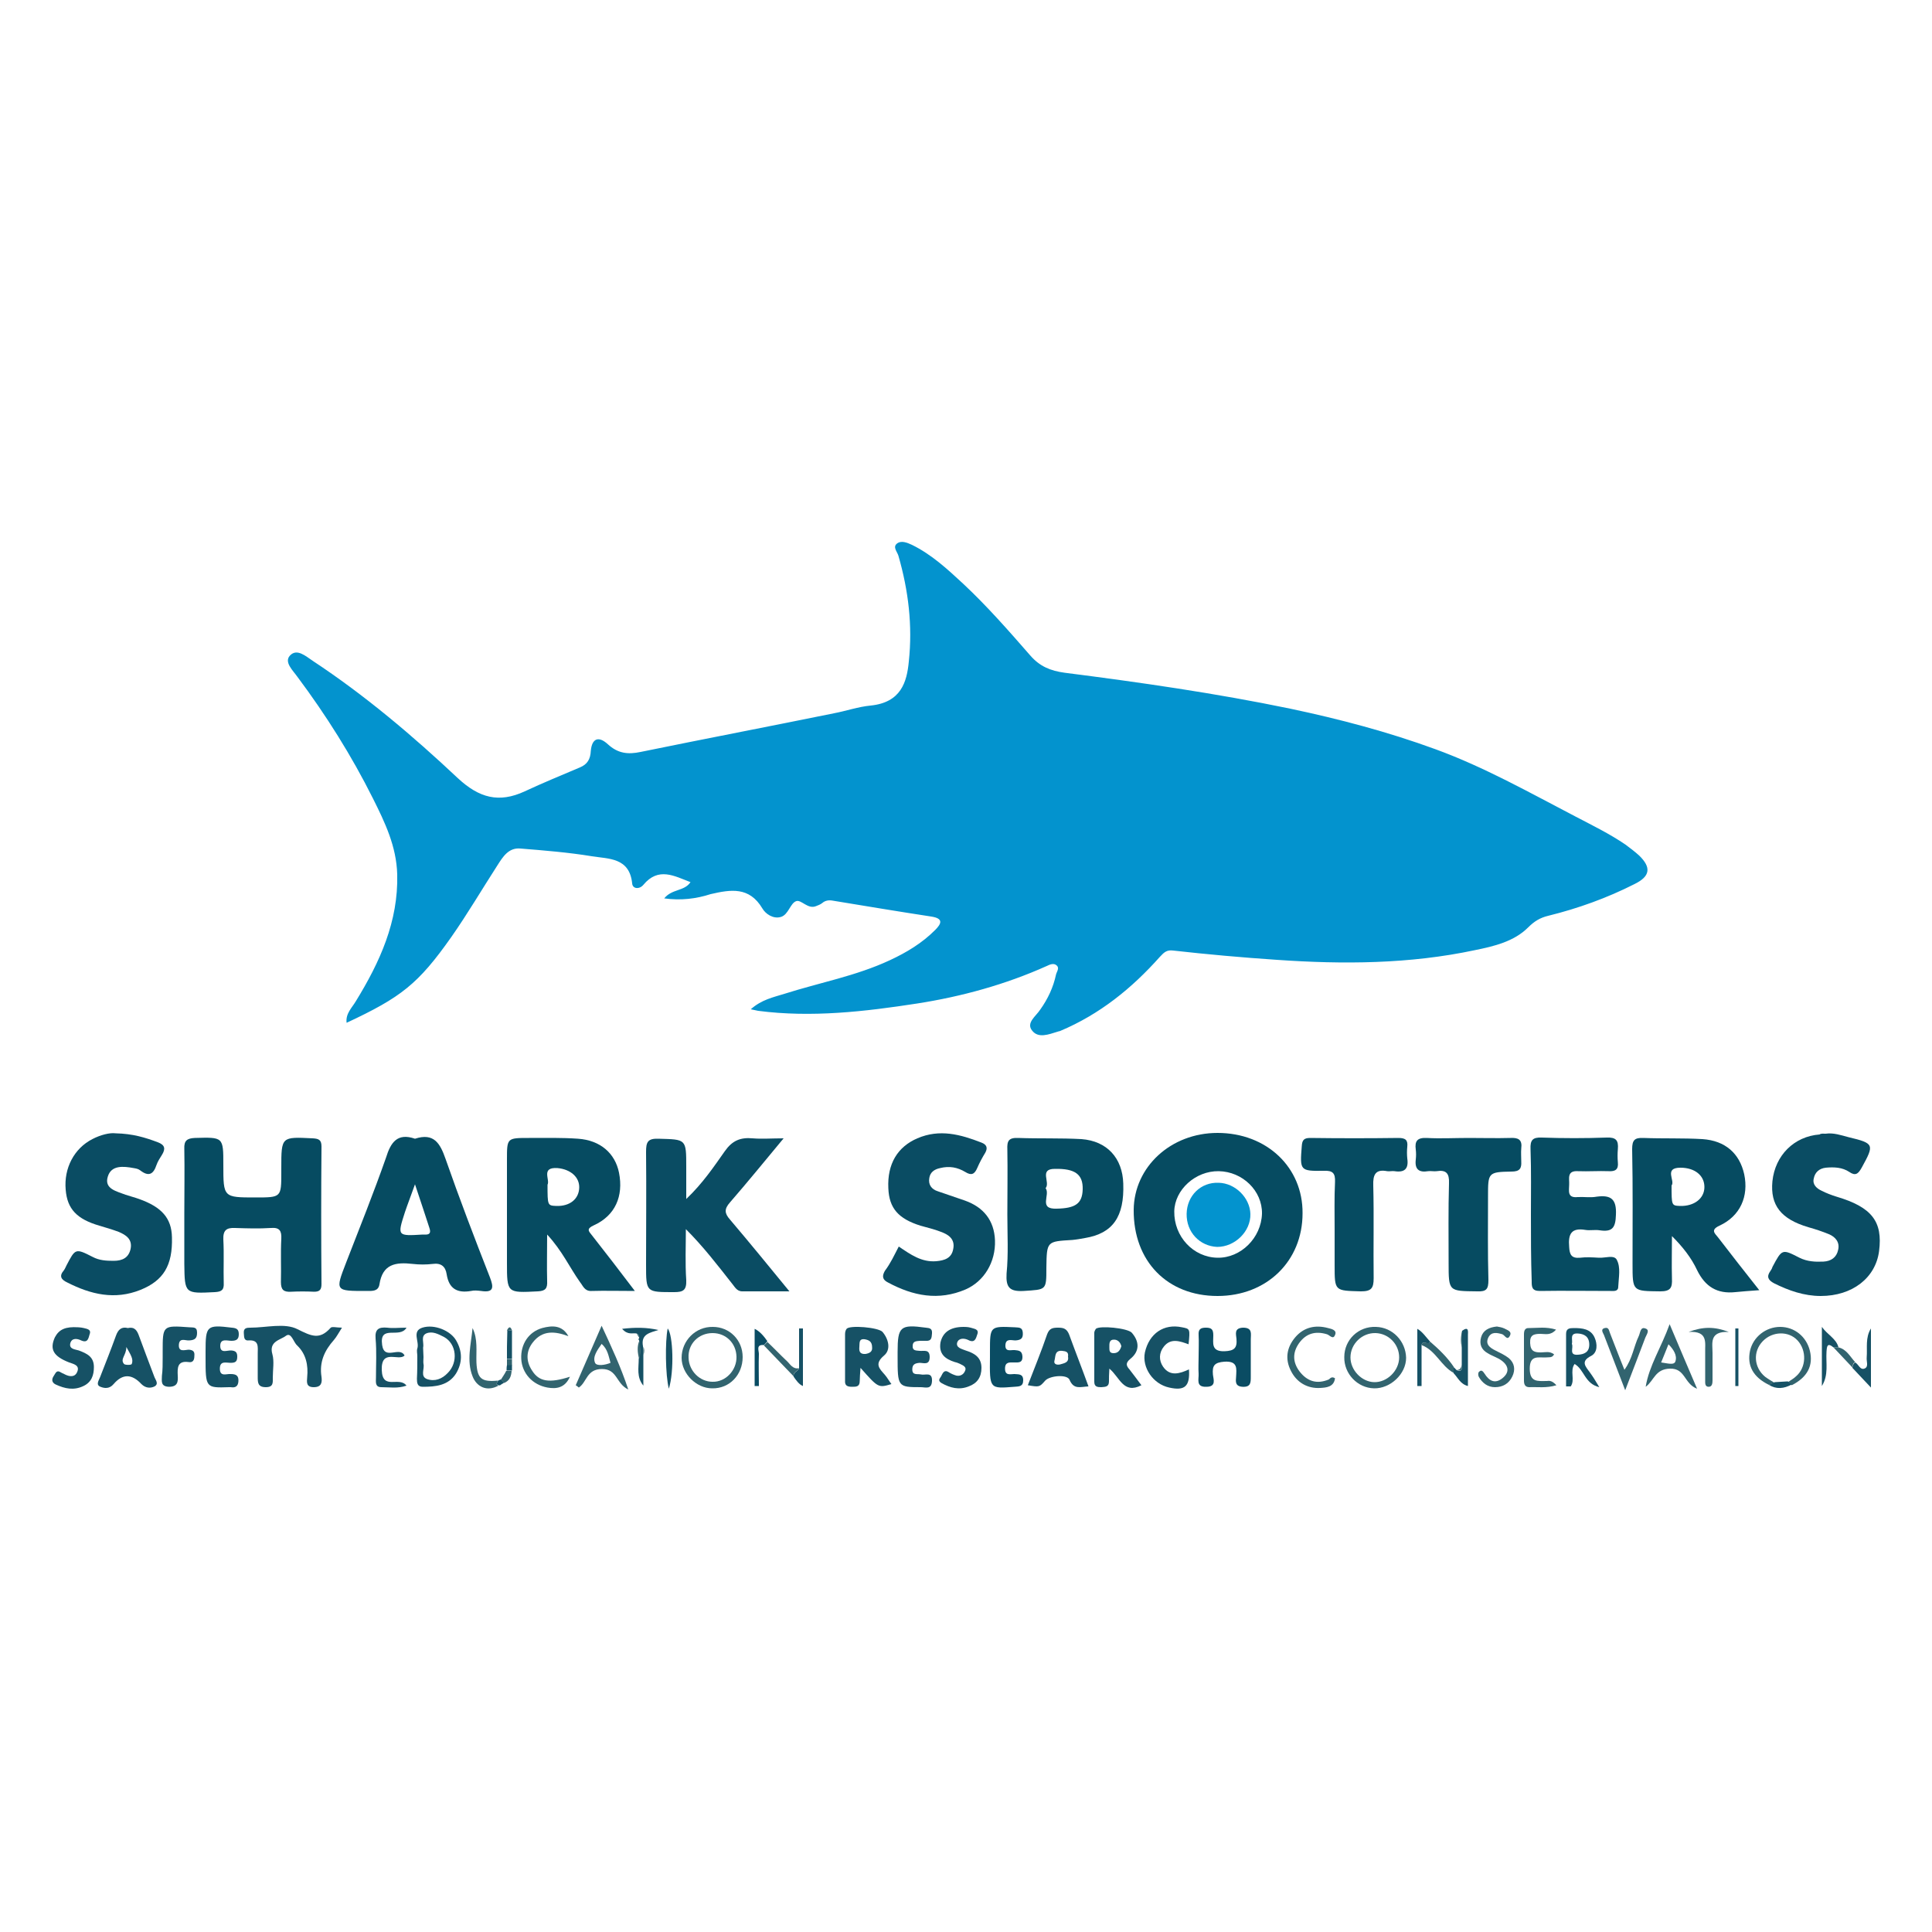 <?xml version="1.0" encoding="utf-8"?>
<!-- Generator: Adobe Illustrator 24.1.0, SVG Export Plug-In . SVG Version: 6.00 Build 0)  -->
<svg version="1.1" id="Layer_1" xmlns="http://www.w3.org/2000/svg" xmlns:xlink="http://www.w3.org/1999/xlink" x="0px" y="0px"
	 viewBox="0 0 500 500" style="enable-background:new 0 0 500 500;" xml:space="preserve">
<style type="text/css">
	.st0{fill:#0393CE;}
	.st1{fill:#064B61;}
	.st2{fill:#0A4C63;}
	.st3{fill:#165165;}
	.st4{fill:#32646F;}
</style>
<g>
	<g>
		<path class="st0" d="M171.9,232.5c2-2.5,5.2-1.8,6.8-4.2c-4.2-1.6-8.3-4-12.2,0.7c-1,1.2-2.8,1.1-2.9-0.4c-0.7-6.7-6.1-6.3-10.4-7
			c-6.1-1-12.3-1.5-18.5-2c-3.1-0.3-4.6,2.2-6,4.4c-4,6.2-7.7,12.5-11.9,18.5c-8.6,12.2-13,15.6-27.1,22.2c-0.3-2.4,1.4-3.9,2.4-5.6
			c6.2-10.1,11-20.6,10.7-32.8c-0.2-7.3-3.2-13.5-6.3-19.7c-5.5-11-12.1-21.5-19.5-31.4c-1.2-1.7-3.5-3.8-2-5.5
			c1.8-2,4.1,0.1,5.9,1.3c13.5,8.9,25.9,19.4,37.6,30.4c5.5,5.1,10.6,6.5,17.3,3.4c4.7-2.2,9.6-4.2,14.3-6.2
			c1.9-0.8,2.7-2.1,2.8-4.3c0.3-3.2,2-3.9,4.4-1.7c2.6,2.4,5.2,2.7,8.5,2c16.6-3.4,33.3-6.6,50-10c3.2-0.6,6.3-1.7,9.5-2
			c7.9-0.8,9.4-6.1,9.9-11.4c1-9.3-0.1-18.4-2.7-27.4c-0.3-1-1.5-2.2-0.4-3.1c1.1-0.9,2.6-0.3,3.9,0.3c5.1,2.5,9.2,6.3,13.3,10.1
			c6.2,5.8,11.8,12.2,17.3,18.5c2.5,2.9,5.3,4,8.9,4.5c19.6,2.5,39.1,5.3,58.4,9.3c12.8,2.7,25.3,6,37.6,10.5
			c12.6,4.6,24.3,11.2,36.2,17.4c4.4,2.3,8.9,4.5,13,7.3c1.2,0.9,2.4,1.8,3.5,2.8c3.2,3.1,2.9,5.4-1.2,7.4
			c-7.1,3.6-14.6,6.3-22.3,8.2c-2.1,0.5-3.6,1.4-5.2,3c-3.7,3.7-8.9,4.9-13.8,5.9c-16.9,3.6-34.1,3.7-51.3,2.5
			c-8.9-0.6-17.9-1.4-26.8-2.4c-1.6-0.2-2.3,0.4-3.4,1.6c-7.3,8.2-15.6,14.9-25.8,19.2c-0.2,0.1-0.5,0.1-0.7,0.2
			c-2.3,0.7-5,1.8-6.6-0.3c-1.6-2,1-3.7,2.1-5.4c2-2.8,3.4-5.8,4.1-9.1c0.2-0.8,1-1.7,0.1-2.4c-0.7-0.6-1.7-0.2-2.5,0.2
			c-10.7,4.8-22,7.9-33.5,9.7c-13.6,2.1-27.4,3.7-41.2,1.9c-0.4-0.1-0.9-0.2-1.9-0.4c2.8-2.5,5.8-3.1,8.7-4
			c9.1-2.9,18.5-4.6,27.3-8.7c4.3-2,8.3-4.4,11.7-7.8c1.6-1.6,2.3-3-1-3.5c-8.5-1.3-16.9-2.7-25.4-4.1c-1-0.2-2-0.1-2.8,0.6
			c-0.5,0.4-1.1,0.6-1.6,0.8c-2.1,0.9-3.8-1.7-5.1-1.3c-1.6,0.5-2,3.5-4,4.1s-4-0.8-4.8-2.2c-3.4-5.7-8.2-4.9-13.4-3.7
			C180.2,232.6,176.2,233.1,171.9,232.5z"/>
		<path class="st1" d="M315.1,335.4c-13,0-21.8-9-21.7-22.3c0.1-11.1,9.6-19.9,21.7-19.9c12.7,0,22.1,8.9,22,20.8
			C337.1,326.4,327.8,335.4,315.1,335.4z M315.4,303.1c-6-0.1-11.4,4.8-11.5,10.4c-0.1,6.5,4.9,11.9,11.2,12
			c6,0.1,11.3-5.1,11.5-11.4C326.7,308.2,321.6,303.2,315.4,303.1z"/>
		<path class="st1" d="M164.3,334.1c-4.3,0-7.7-0.1-11.2,0c-1.8,0.1-2.2-1.3-3-2.3c-2.7-3.8-4.6-8.1-8.5-12.3c0,4.6-0.1,8.3,0,12
			c0.1,1.9-0.4,2.6-2.4,2.7c-8,0.4-8,0.5-8-7.5c0-8.9,0-17.7,0-26.6c0-5.6,0-5.6,5.7-5.6c4.2,0,8.5-0.1,12.7,0.2
			c5.8,0.4,9.6,3.8,10.6,8.8c1.2,6.1-1,11.1-6.5,13.6c-2,0.9-1.4,1.5-0.5,2.6C156.8,324.3,160.3,328.8,164.3,334.1z M141.7,306.6
			c0,5.4,0,5.4,2.3,5.5c3.5,0.1,5.8-1.8,5.9-4.7c0.1-2.8-2.3-4.8-5.6-5.1C139.9,302,142.4,305.3,141.7,306.6z"/>
		<path class="st1" d="M455.3,333.9c-2.6,0.2-4.4,0.3-6.2,0.5c-4.7,0.5-7.8-1.4-9.9-5.7c-1.5-3.2-3.7-6-6.5-8.8c0,3.7-0.1,7.3,0,11
			c0.1,2.3-0.3,3.3-3,3.3c-7.2-0.1-7.2,0.1-7.2-7.2c0-9.9,0.1-19.7-0.1-29.6c0-2.3,0.6-3,2.9-2.9c5.1,0.2,10.2,0,15.3,0.3
			c5.9,0.4,9.6,3.7,10.8,9.1c1.2,5.7-1,10.8-6.4,13.3c-2.4,1.1-1.2,2-0.4,3C448,324.6,451.4,329,455.3,333.9z M432.6,306.8
			c0,5.2,0,5.2,2.2,5.3c3.6,0.1,6.3-1.9,6.3-4.9s-2.5-5-6.2-5C430.5,302.2,433.6,305.6,432.6,306.8z"/>
		<path class="st2" d="M177.6,310.3c4.3-4.1,7.1-8.3,10-12.4c1.9-2.7,4-3.6,7.2-3.3c2.4,0.2,4.9,0,8,0c-4.9,5.9-9.3,11.3-13.9,16.6
			c-1.5,1.7-1.4,2.8,0,4.4c5.1,6,10,12,15.4,18.6c-4.5,0-8.3,0-12.2,0c-1.5,0-2-1.3-2.8-2.2c-3.7-4.7-7.3-9.4-11.8-13.9
			c0,4.4-0.2,8.8,0.1,13.2c0.1,2.6-0.8,3.1-3.1,3.1c-7.3,0-7.3,0.1-7.3-7.1c0-9.7,0.1-19.5,0-29.2c0-2.5,0.4-3.5,3.2-3.4
			c7.2,0.2,7.2,0,7.2,7.3C177.6,304.3,177.6,306.9,177.6,310.3z"/>
		<path class="st1" d="M47.7,314.1c0-5.6,0.1-11.2,0-16.8c-0.1-2.1,0.7-2.7,2.7-2.8c7.4-0.2,7.4-0.3,7.4,7c0,8.4,0,8.4,8.3,8.4
			c6.7,0,6.7,0,6.7-6.5c0-0.4,0-0.7,0-1.1c0-8.2,0-8.1,8.2-7.7c1.5,0.1,2.2,0.4,2.2,2.1c-0.1,11.9-0.1,23.7,0,35.6
			c0,1.4-0.4,2-1.9,2c-2-0.1-4-0.1-6,0c-1.9,0.1-2.6-0.5-2.6-2.5c0.1-3.7-0.1-7.5,0.1-11.2c0.1-2-0.4-3-2.7-2.8
			c-3.1,0.2-6.2,0.1-9.3,0c-2.2-0.1-3.1,0.6-3,3c0.2,3.7,0,7.5,0.1,11.2c0.1,1.8-0.5,2.3-2.3,2.4c-7.8,0.4-7.8,0.4-7.9-7.3
			C47.7,322.6,47.7,318.3,47.7,314.1z"/>
		<path class="st1" d="M107.4,294.7c4.9-1.6,6.5,1.2,7.9,5.2c3.6,10.3,7.5,20.5,11.5,30.7c1,2.6,1,4-2.3,3.5c-0.9-0.1-1.8-0.2-2.6,0
			c-3.5,0.6-5.7-0.5-6.3-4.3c-0.3-2-1.4-3-3.6-2.7c-1.7,0.2-3.5,0.2-5.2,0c-4.4-0.5-7.8,0-8.6,5.3c-0.3,1.8-1.8,1.7-3.2,1.7
			c-8.3,0-8.3,0.1-5.4-7.4c3.5-9,7.1-18,10.3-27.1C101.1,295.7,102.8,293.1,107.4,294.7z M107.4,306.5c-1.1,3.1-1.9,5.1-2.6,7.2
			c-2,6.2-2,6.2,4.6,5.8c0.1,0,0.2,0,0.4,0c1.4,0.1,1.8-0.4,1.3-1.8C110,314.3,108.9,311,107.4,306.5z"/>
		<path class="st1" d="M260.7,314.3c0-5.6,0.1-11.2,0-16.8c-0.1-2.2,0.3-3.1,2.8-3c5.5,0.2,11,0,16.4,0.3
			c6.6,0.5,10.6,4.9,10.8,11.5c0.3,8.6-2.7,12.9-9.9,14.1c-1.1,0.2-2.2,0.4-3.3,0.5c-6.6,0.4-6.6,0.3-6.7,7.2c0,5.9,0,5.6-5.9,6
			c-3.7,0.2-4.6-1-4.4-4.5C261,324.6,260.7,319.4,260.7,314.3z M270.6,307.5c1.3,1.7-2,5.5,2.9,5.3c4.8-0.1,6.6-1.3,6.7-5
			c0.1-3.9-2-5.4-7.2-5.3C268.8,302.5,271.9,306,270.6,307.5z"/>
		<path class="st2" d="M472.5,293.4c2-0.3,4,0.4,5.9,0.9c6.7,1.6,6.7,1.9,3.4,7.9c-0.9,1.6-1.6,2.2-3.2,1.1
			c-1.8-1.2-3.9-1.3-6.1-1.1c-1.7,0.2-2.8,1.2-3.1,2.8c-0.4,1.6,0.8,2.6,2.1,3.2c1.2,0.6,2.5,1.1,3.8,1.5c9.1,2.7,12,6.4,11,14.1
			c-0.9,6.9-6.9,11.6-15.1,11.6c-4.3,0-8.3-1.4-12.1-3.3c-1.5-0.8-2-1.7-0.9-3.2c0.2-0.3,0.4-0.6,0.5-1c2.5-4.7,2.5-4.7,7-2.4
			c2,1,4.1,1.1,6.2,1c2-0.1,3.4-1.1,3.8-3c0.5-2-0.7-3.4-2.4-4.1s-3.5-1.3-5.3-1.8c-7.1-2.1-9.9-5.7-9.3-11.9
			c0.7-6.7,5.6-11.6,12.2-12.1C471.3,293.3,471.9,293.4,472.5,293.4z"/>
		<path class="st2" d="M232.6,322.6c3.1,2.1,5.9,4.1,9.7,3.8c2.2-0.2,4-0.8,4.4-3.2c0.5-2.5-1.2-3.7-3.2-4.4
			c-1.7-0.7-3.6-1.1-5.3-1.6c-5.7-1.8-8.1-4.5-8.3-9.7c-0.3-6.3,2.4-10.7,7.5-12.9c5.8-2.5,11.2-1,16.6,1.1c1.3,0.5,1.7,1.3,1,2.6
			c-0.8,1.3-1.5,2.6-2.1,4c-0.7,1.6-1.5,2-3.1,1c-2-1.2-4.1-1.6-6.5-1c-1.5,0.3-2.6,1.1-2.8,2.6c-0.3,1.7,0.6,2.9,2.2,3.4
			c2.3,0.8,4.7,1.6,7,2.4c4.8,1.7,7.6,5.1,7.8,10.3c0.2,5.6-2.8,10.6-7.6,12.7c-7,3-13.6,1.7-20.1-1.8c-1.4-0.7-1.6-1.6-0.8-3
			C230.5,326.9,231.4,324.9,232.6,322.6z"/>
		<path class="st2" d="M29.9,293.3c4.5,0.1,7.7,1.1,10.9,2.3c1.9,0.7,2.1,1.7,1.1,3.3c-0.5,0.8-1.1,1.7-1.4,2.6
			c-0.8,2.4-2,3.1-4.2,1.4c-0.5-0.4-1.1-0.5-1.7-0.6c-2.7-0.5-5.8-0.8-6.7,2.2c-1,3.2,2.3,3.8,4.6,4.7c1.2,0.4,2.4,0.7,3.5,1.1
			c5.9,2.1,8.4,5,8.5,9.9c0.2,7.3-2.2,11.2-8.1,13.6c-6.7,2.7-12.9,1.2-19-1.9c-1.5-0.7-2.2-1.6-0.9-3.1c0.3-0.4,0.5-0.9,0.7-1.3
			c2.3-4.4,2.3-4.5,6.8-2.2c1.7,0.9,3.5,1,5.4,1c2.3,0,3.9-0.8,4.4-3.1c0.5-2.5-1.2-3.6-3.1-4.4c-1.6-0.6-3.3-1.1-5-1.6
			c-5.8-1.7-8.3-4.3-8.7-9.3c-0.5-5.6,2.2-10.7,6.9-13.1C26,293.7,28.4,293.1,29.9,293.3z"/>
		<path class="st1" d="M396.2,314.3c0-5.6,0.1-11.2-0.1-16.9c-0.1-2.3,0.5-3.1,2.9-3c5.6,0.2,11.2,0.2,16.8,0c2.4-0.1,3.1,0.7,2.9,3
			c-0.1,1.1-0.1,2.3,0,3.4c0.2,1.9-0.7,2.4-2.4,2.3c-2.6-0.1-5.2,0.1-7.9,0c-3-0.2-2.2,2-2.3,3.5c0,1.5-0.6,3.5,2.2,3.2
			c1.6-0.1,3.3,0.2,4.9-0.1c3.7-0.5,5.2,0.6,5,4.7c-0.1,3.3-0.9,4.5-4.2,4c-1.2-0.2-2.5,0.1-3.7-0.1c-3.6-0.6-4.5,1-4.2,4.4
			c0.1,2,0.6,3,2.8,2.8c1.6-0.2,3.2-0.1,4.9,0c1.6,0.1,3.9-0.8,4.6,0.5c1.1,2,0.5,4.6,0.4,7c0,1.3-1.2,1.1-2,1.1
			c-6.1,0-12.2-0.1-18.3,0c-2.1,0-2.1-1.1-2.1-2.6C396.2,325.8,396.2,320,396.2,314.3z"/>
		<path class="st1" d="M380.1,294.5c3.6,0,7.2,0.1,10.8,0c2-0.1,3.1,0.4,2.8,2.7c-0.1,1.1,0,2.2,0,3.4c0.1,1.8-0.4,2.6-2.5,2.6
			c-6.1,0.1-6.1,0.3-6.1,6.4c0,7.2-0.1,14.5,0.1,21.7c0,2.3-0.5,3-2.9,2.9c-7.4-0.1-7.4,0.1-7.4-7.4c0-6.9-0.1-13.7,0.1-20.6
			c0.1-2.5-0.7-3.5-3.2-3.1c-0.7,0.1-1.5-0.1-2.2,0c-2.4,0.4-3.5-0.5-3.2-3c0.1-0.9,0.1-1.8,0-2.6c-0.3-2.2,0.4-3.1,2.8-3
			C372.8,294.7,376.4,294.5,380.1,294.5L380.1,294.5z"/>
		<path class="st1" d="M345.4,318.3c0-4.1-0.1-8.2,0.1-12.4c0.1-2.3-0.6-3-2.9-2.9c-6.2,0.1-6.2-0.1-5.7-6.4
			c0.1-1.6,0.6-2.1,2.2-2.1c7.6,0.1,15.2,0.1,22.8,0c1.8,0,2.5,0.5,2.3,2.3c-0.1,1-0.1,2,0,3c0.4,2.7-0.7,3.7-3.3,3.3
			c-0.6-0.1-1.3,0.1-1.9,0c-3.1-0.6-3.7,1-3.6,3.7c0.2,8,0,16,0.1,24c0,2.6-0.6,3.4-3.3,3.4c-6.8-0.2-6.8,0-6.8-6.8
			C345.4,324.3,345.4,321.3,345.4,318.3z"/>
		<path class="st3" d="M88.5,343.6c-0.9,1.4-1.4,2.4-2.1,3.2c-2.4,2.7-3.8,5.7-3.2,9.5c0.2,1.5,0,2.7-2,2.7s-1.8-1.3-1.7-2.6
			c0.3-3.1-0.3-6-2.6-8.2c-1-0.9-1.5-3.5-2.9-2.5c-1.4,1.1-4.5,1.4-3.5,4.8c0.5,1.8,0.1,4,0.1,6c0,1.3,0.2,2.5-1.8,2.5
			c-2.1,0-2.1-1.2-2.1-2.7c0-2,0-4,0-6c0-1.7,0.4-3.6-2.4-3.4c-1.3,0.1-1.1-1.1-1.2-1.9c-0.1-1.3,0.7-1.4,1.7-1.4
			c4.1,0,8.9-1.3,12.2,0.4c3.6,1.8,5.7,2.8,8.5-0.3C85.8,343.2,87.1,343.6,88.5,343.6z"/>
		<path class="st3" d="M295.4,358.5c-4.7,2.4-5.6-2.1-8.3-4.3c-0.1,1.5-0.1,2.4-0.1,3.3c0,1.5-1,1.4-2,1.5c-1,0-1.8-0.1-1.8-1.4
			c0-4.2,0-8.5,0-12.7c0-0.3,0.2-0.7,0.4-1c1-0.9,8.2-0.2,9.3,1c2,2.3,2.1,4.8-0.4,6.8c-1.2,1-1.1,1.7-0.2,2.7
			C293.3,355.7,294.3,357,295.4,358.5z M290.2,348.4c-0.2-0.9-0.8-1.6-1.7-1.7c-1.5-0.1-1.4,1-1.4,2c0,0.8,0,1.5,1.1,1.5
			C289.4,350.2,289.9,349.4,290.2,348.4z"/>
		<path class="st3" d="M222.7,354c-0.1,1.5-0.2,2.5-0.2,3.4c0,1.5-0.9,1.5-2,1.5c-1.2,0-1.9-0.3-1.8-1.6c0-4,0-8,0-12
			c0-0.5,0.1-1,0.4-1.4c0.8-1,8.2-0.4,9.3,0.8c1.6,1.9,2.2,4.6,0.4,6.1c-2.6,2.2-1.2,3.4,0.2,5c0.6,0.7,1.1,1.6,1.7,2.4
			C227.3,359.2,227.3,359.2,222.7,354z M225.7,348.7c0-1.5-0.8-1.9-1.9-2.1c-1.6-0.2-1.3,1-1.4,2c-0.1,1.1,0.1,1.9,1.6,1.8
			C225.2,350.2,225.8,349.7,225.7,348.7z"/>
		<path class="st3" d="M33.1,343.7c1.8-0.4,2.4,0.7,2.9,2.1c1.3,3.5,2.6,7,3.9,10.4c0.3,0.9,1.3,1.9,0.1,2.6c-1,0.5-2.3,0.5-3.4-0.6
			c-2.5-2.7-4.9-2.7-7.2,0c-1.1,1.3-2.4,1.1-3.4,0.7c-1.3-0.5-0.4-1.7-0.1-2.5c1.4-3.6,2.8-7.1,4.1-10.7
			C30.6,344,31.5,343.3,33.1,343.7z M32.7,348.6c0,2.2-1.7,3.1-0.6,4.4c0.3,0.3,1.9,0.3,2,0C34.6,351.7,33.8,350.6,32.7,348.6z"/>
		<path class="st2" d="M310.2,351.1c0-1.9,0.1-3.7,0-5.6c-0.1-1.5,0.5-1.9,1.9-1.9c1.5,0,1.9,0.5,1.9,2c0,2-0.6,4.2,2.9,4.1
			c2.5-0.1,3.3-0.8,3.1-3.2c-0.1-1.2-0.7-2.8,1.7-2.9c2.5,0,2,1.6,2,3c0,3.2,0,6.5,0,9.7c0,1.5,0,2.7-2.1,2.6
			c-2-0.1-1.8-1.4-1.7-2.6c0.1-2.1,0.5-4.1-3-3.9c-2.6,0.2-3.2,1-3,3.3c0.1,1.2,1,3.2-1.7,3.2c-2.8,0.1-1.9-2-2-3.4
			C310.1,354.1,310.2,352.6,310.2,351.1z"/>
		<path class="st3" d="M281.7,358.8c-2.1,0.1-3.8,0.9-4.9-1.7c-0.6-1.5-5.1-1.1-6.3,0.2c-1.5,1.7-1.5,1.7-4.5,1.2
			c1.7-4.4,3.5-8.8,5-13.2c0.6-1.6,1.5-1.7,2.9-1.7s2.2,0.3,2.8,1.8C278.3,349.8,280,354.1,281.7,358.8z M276.4,351.1
			c0.2-1.2-0.5-1.4-1.5-1.5c-2-0.2-1.7,1.5-2,2.5s0.7,1.2,1.5,1C275.3,352.8,276.7,352.7,276.4,351.1z"/>
		<path class="st3" d="M20.2,343.5c-0.2,0,0.7,0,1.5,0.2c0.7,0.2,2,0.3,1.5,1.6c-0.3,0.9-0.4,2.4-2.2,1.6c-1-0.5-2.4-0.7-2.8,0.7
			c-0.4,1.6,1.3,1.6,2.2,1.9c2.1,0.8,3.9,1.6,3.9,4.3c0,2.1-0.6,3.9-2.7,4.9c-2.5,1.2-4.8,0.7-7.2-0.4c-1-0.5-1.1-1.3-0.5-2.2
			c0.5-0.7,0.7-1.7,1.9-0.9c0.3,0.2,0.7,0.3,1,0.5c1.2,0.6,2.6,0.8,3.2-0.7c0.7-1.7-1-2-2.1-2.4c-4.1-1.6-5.1-3.4-3.7-6.5
			C15.3,344,17,343.3,20.2,343.5z"/>
		<path class="st3" d="M249.4,343.4c0.3,0,1.1,0,1.8,0.2c0.8,0.3,2.3,0.3,1.7,1.8c-0.3,0.9-0.6,2.3-2.3,1.4c-1-0.5-2.5-0.6-2.9,0.7
			c-0.3,1.3,1.2,1.6,2.2,2c2.2,0.7,4.1,1.7,4.1,4.5c0,2.4-1.1,4-3.3,4.8c-2.5,1-4.8,0.4-7.1-0.9c-1.1-0.7-0.2-1.3,0-1.8
			c0.4-0.8,0.8-1.7,1.9-1c0.6,0.4,1.3,0.7,2,0.9c0.9,0.2,1.8-0.2,2.2-1.1c0.6-1.1-0.4-1.5-1.2-1.9c-0.4-0.2-0.9-0.4-1.4-0.5
			c-2.5-0.8-4.2-2.1-3.7-5.1C244,344.8,245.9,343.4,249.4,343.4z"/>
		<path class="st3" d="M232.3,351c0-0.4,0-0.7,0-1.1c0-6.6,0.7-7.2,7.3-6.3c1,0.1,1.7,0.2,1.6,1.5c-0.1,1.1-0.1,2-1.6,1.9
			c-0.5,0-1,0-1.5,0c-0.8,0.1-1.9,0-1.9,1.3c-0.1,1.3,0.9,1.2,1.8,1.3c1.1,0.1,2.6-0.5,2.6,1.6c0,2.2-1.6,1.5-2.6,1.5
			c-1.2,0.1-1.9,0.4-1.9,1.7c0,1.6,1.3,1.1,2.2,1.3c1.1,0.3,3-0.8,2.9,1.7c-0.1,2.3-1.7,1.6-2.9,1.6
			C232.3,359,232.3,358.9,232.3,351z"/>
		<path class="st3" d="M53.2,351.2c0-0.5,0-1,0-1.5c0-6.6,0.3-6.9,6.8-6.1c1.2,0.1,1.8,0.4,1.8,1.7c0,1.3-0.6,1.7-1.9,1.7
			c-1.1,0-2.9-0.7-2.9,1.3c0,2.1,1.8,1.1,2.9,1.2c1.1,0.1,1.5,0.5,1.5,1.6c0,1.4-0.6,1.6-1.8,1.6c-1.1,0-2.7-0.6-2.7,1.5
			c0,2.2,1.7,1.3,2.8,1.4c1.4,0,2.1,0.4,2,1.9c-0.1,1.3-0.8,1.7-2,1.5c-0.1,0-0.2,0-0.4,0C53.2,359.2,53.2,359.2,53.2,351.2z"/>
		<path class="st3" d="M307.6,347.9c-2.2-0.8-4.6-1.7-6.4,0.6c-1.3,1.6-1.3,3.6-0.2,5.2c1.8,2.6,4.3,1.8,6.7,0.7
			c0.3,4.4-1.1,5.6-5.1,4.7c-4.2-0.9-7.1-5.2-6.3-9.1c1.1-4.9,4.9-7.5,9.6-6.5C308,343.9,308,343.9,307.6,347.9z"/>
		<path class="st2" d="M256.2,351.2c0-0.5,0-1,0-1.5c0-6.5,0-6.5,6.4-6.2c1,0.1,2-0.1,2.1,1.4s-0.5,1.9-1.9,2c-1,0-2.5-0.6-2.6,1.2
			c-0.1,1.9,1.5,1.2,2.4,1.3c1.1,0.1,1.9,0.2,2,1.6c0.1,1.8-1.1,1.6-2.2,1.6s-2.3-0.2-2.3,1.6c0,1.9,1.4,1.4,2.4,1.4
			c1.1,0.1,2.3-0.1,2.3,1.6s-1.1,1.6-2.3,1.7C256.1,359.4,256.1,359.5,256.2,351.2z"/>
		<path class="st3" d="M42.1,351.3c0-0.5,0-1,0-1.5c0-6.8,0-6.8,6.9-6.3c1,0.1,2-0.2,2,1.4c0,1.5-0.6,1.9-2,2c-1,0.1-2.5-0.8-2.7,1
			c-0.2,2.2,1.6,1.4,2.6,1.4c1.2,0.1,1.5,0.6,1.4,1.6c0,1-0.3,1.8-1.5,1.6c-2.9-0.4-2.9,1.5-2.8,3.5c0.1,1.6,0,2.9-2.3,2.9
			c-2.2-0.1-1.8-1.5-1.8-2.8C42.1,354.6,42.1,353,42.1,351.3L42.1,351.3z"/>
		<path class="st4" d="M347.9,351.2c0-4.5,3.7-8,8.2-7.8c4.3,0.1,7.7,3.7,7.8,8c0,4.2-4.1,8-8.3,7.9
			C351.3,359.2,347.8,355.5,347.9,351.2z M362.1,351.3c0-3.4-2.7-6.2-6.1-6.3c-3.5-0.1-6.5,2.8-6.5,6.3c0,3.3,2.9,6.3,6.1,6.4
			C359,357.8,362.1,354.7,362.1,351.3z"/>
		<path class="st4" d="M192.2,351.2c0,4.6-3.4,8.2-7.9,8.1c-4.1,0-7.9-3.8-7.9-7.9c0-4.4,3.6-8.1,8.1-8
			C188.8,343.4,192.2,346.8,192.2,351.2z M190.6,351.1c-0.1-3.5-2.7-6.1-6.2-6.1c-3.6,0-6.4,2.8-6.2,6.4c0.1,3.4,2.9,6.2,6.2,6.2
			C187.8,357.7,190.7,354.6,190.6,351.1z"/>
		<path class="st4" d="M457.8,358.4c-4.1-2-5.7-5-4.9-8.8c0.8-3.6,4.1-6.2,7.8-6.2s6.8,2.5,7.7,6.2c0.9,3.8-0.6,6.8-4.7,8.9
			c-0.3-0.3-0.7-0.6-1-0.8c0.7-0.5,1.5-0.9,2.1-1.5c2.7-2.3,2.8-6.7,0.4-9.3c-2.3-2.5-6.5-2.4-9,0.2c-2.6,2.7-2.3,6.8,0.6,9.2
			c0.8,0.6,1.7,1.1,2.5,1.6C458.8,358,458.3,358.2,457.8,358.4z"/>
		<path class="st3" d="M108,350.9c0-0.6-0.2-1.3,0-1.9c0.6-1.8-1.5-4.5,1.3-5.4c3.1-1,7.4,0.8,8.8,3.4c1.6,2.8,1.6,5.7-0.1,8.5
			c-2,3.1-5.3,3.4-8.6,3.4c-1.4,0-1.5-1-1.5-2.1C108,354.9,108,352.9,108,350.9L108,350.9z M109.6,351.2c0,0.6-0.1,1.3,0,1.8
			c0.3,1.3-0.9,3.2,0.9,3.9c2,0.7,3.9,0,5.4-1.6c2.7-2.7,2.3-7.5-1-9.3c-1.4-0.7-3-1.6-4.6-0.9c-1.5,0.7-0.5,2.5-0.8,3.7
			C109.5,349.7,109.6,350.5,109.6,351.2z"/>
		<path class="st4" d="M402.8,358.5c-2.7,0.8-4.9,0.4-7,0.5c-1.1,0-1.4-0.7-1.4-1.7c0-4,0-7.9,0-11.9c0-1,0.2-1.8,1.4-1.7
			c2.1,0,4.3-0.4,6.9,0.4c-1.4,1.6-2.8,1.1-4,1.1c-1.8,0-2.8,0.3-2.7,2.4c0.1,2.2,1.2,2.4,2.8,2.4c1.1,0,2.2-0.4,3.4,0.5
			c-0.5,1-1.4,0.7-2.1,0.8c-2,0.1-4.2-0.7-4.2,2.9s2.1,3.2,4.4,3.2C401,357.3,401.7,357.3,402.8,358.5z"/>
		<path class="st3" d="M105.2,358.6c-2.3,0.8-4.4,0.4-6.5,0.4c-1.7,0-1.4-1.4-1.4-2.5c0-3.4,0.2-6.7-0.1-10.1c-0.2-2.4,0.8-3,3-2.8
			c1.5,0.2,3,0,5,0c-1.7,3-7.1-1-6.3,4.5c0.6,4.1,4.5,0.2,5.8,2.7c-1.5,1.6-6.1-1.9-5.9,3.8C99,359.9,103.3,356.1,105.2,358.6z"/>
		<path class="st4" d="M432.1,342.7c2.5,5.9,4.6,10.9,7.1,16.7c-3.4-1.3-3-5.3-7-5.2c-3.9,0.1-4.1,3.1-6.3,4.7
			C426.8,353.4,429.9,348.8,432.1,342.7z M429.9,352.6c1.6,0.2,3.4,0.8,3.7-0.3c0.5-1.5-0.5-3.1-1.8-4.4
			C431.2,349.5,430.6,350.8,429.9,352.6z"/>
		<path class="st4" d="M149,358.5c2.1-4.9,4.3-9.8,6.7-15.4c2.6,5.6,4.9,10.5,6.9,16.5c-3.2-1.5-2.8-5.3-6.8-5.3s-3.9,3.4-6,4.8
			C149.6,358.9,149.3,358.7,149,358.5z M155.7,347.8c-1.1,1.6-2.4,3.3-1.7,4.9c0.4,0.9,2.6,0.6,4,0
			C157.5,351,157.3,349.2,155.7,347.8z"/>
		<path class="st3" d="M405.3,358.8c0-4.5,0-9.1,0-13.6c0-1.4,0.9-1.5,2-1.5c2.2,0,4.4,0.2,5.4,2.5c0.7,1.6,0.8,3.8-0.9,4.7
			c-2.8,1.4-1.5,2.7-0.4,4.2c0.8,1.1,1.5,2.2,2.5,3.9c-3.8-0.9-3.9-4.6-6.4-6c-1.3,1.8,0.2,4.1-1,5.8
			C406,358.8,405.6,358.8,405.3,358.8z M406.8,347.8c0.5,1-0.9,3,1.6,2.8c1.5-0.1,2.9-0.6,2.9-2.6c0-2.1-1.3-2.8-3-2.9
			C406.1,345,407.1,346.8,406.8,347.8z"/>
		<path class="st4" d="M345.5,356.7c-0.3,2.3-2.3,2.4-3.8,2.5c-3.3,0.2-6.1-1.4-7.6-4.4c-1.6-3.1-1.1-6.1,1.1-8.7s5.2-3.3,8.5-2.4
			c0.8,0.2,2.4,0.5,1.8,1.8c-0.5,1.3-1.4,0-2.1-0.2c-3-0.9-5.4-0.2-7.2,2.3c-1.7,2.4-1.7,4.9,0.1,7.3c2,2.6,4.5,3.4,7.6,2.1
			C344.2,356.8,344.6,356.1,345.5,356.7z"/>
		<path class="st4" d="M387.4,343.3c0.5,0.1,1.3,0.2,1.9,0.5c0.7,0.4,2,0.7,1.5,1.8c-0.7,1.5-1.3,0-2-0.3c-1.4-0.4-2.8-0.7-3.6,0.8
			c-0.9,1.8,0.4,2.7,1.8,3.4c1.2,0.6,2.5,1.2,3.5,2c1.5,1.3,1.7,3,0.9,4.7c-0.9,1.9-2.5,2.8-4.5,2.8c-1.9,0-3.3-1.1-4.2-2.7
			c-0.2-0.4-0.2-1.1,0.1-1.3c0.6-0.6,1-0.1,1.4,0.5c1.2,1.9,2.7,2.7,4.6,1.2s1.7-3.2-0.2-4.6c-1.1-0.8-2.5-1.2-3.6-1.9
			c-1.6-0.9-2.2-2.3-1.7-4.1C383.8,344.3,385.3,343.5,387.4,343.3z"/>
		<path class="st4" d="M147.1,345.8c-3.5-1.3-6.7-1.6-9.2,1.6c-1.8,2.3-1.8,4.9-0.2,7.3c1.8,2.9,4.5,3.3,9.8,1.6
			c-1.3,2.9-3.5,3.2-5.8,2.8c-3.9-0.7-6.6-3.7-6.8-7.4c-0.2-3.8,1.9-7,5.4-8C142.9,343,145.5,342.9,147.1,345.8z"/>
		<path class="st4" d="M420.6,359.8c-2-5.3-3.8-9.8-5.5-14.3c-0.2-0.5-1-1.5,0.2-1.8c1.1-0.3,1.1,0.7,1.4,1.4c1.2,3,2.3,6,3.7,9.4
			c2.1-2.9,2.4-6,3.7-8.7c0.4-0.8,0.4-2.5,1.7-2c1.3,0.4,0.3,1.6,0,2.4C424.2,350.5,422.5,354.8,420.6,359.8z"/>
		<path class="st4" d="M437,344.7c3.8-1.4,6.7-1.4,10.4,0c-5.1-0.2-4.2,2.9-4.2,5.4c0,2.4,0,4.7,0,7.1c0,0.8-0.1,1.7-1,1.7
			c-1,0-0.9-1-0.9-1.7c0-2.4,0-4.7,0-7.1C441.2,347.6,442.2,344.4,437,344.7z"/>
		<path class="st4" d="M129,358.6c-3.1,1.7-5.7,0.2-6.7-2.4c-1.6-4-0.4-8.3,0-12.5c1.4,2.9,0.9,5.9,1,8.9c0.2,4.2,1.3,5.1,5.5,4.7
			C128.8,357.8,128.1,358.2,129,358.6z"/>
		<path class="st3" d="M480.1,352.6c0.9,0.4,1.3,2.2,2.6,1.5c0.9-0.5,0.3-1.8,0.4-2.8c0.2-2.5-0.4-5.1,1.1-7.5c0,5,0,9.9,0,15.3
			c-1.7-1.8-3.2-3.4-4.8-5.1C479.5,353.4,479.6,352.9,480.1,352.6z"/>
		<path class="st3" d="M474.5,348.7c-1.6-1.3-1.7-0.3-1.8,1.1c-0.2,3,0.6,6-1.2,8.9c0-4.9,0-9.8,0-15.3c1.5,2.1,3.7,3,4.3,5.3
			C475.4,348.7,475,348.7,474.5,348.7z"/>
		<path class="st3" d="M378.3,350.2c0-0.5,0-0.9,0-1.4c0-1.5,0-3,0.1-4.4c1.8-1.3,1.5,0.3,1.5,1.1c0,4.3,0,8.6,0,13.2
			c-2-0.5-2.6-2.2-3.7-3.3c0-0.5,0-1.1,0-1.6c0.3,0.3,0.5,0.5,0.8,0.8c1.4,0.5,1.4-0.4,1.3-1.3c0-0.5,0-0.9,0-1.4
			C378.3,351.3,378.3,350.8,378.3,350.2z"/>
		<path class="st2" d="M197.7,348.1c-2.1-0.2-1.3,1.4-1.3,2.3c-0.1,2.8,0,5.6,0,8.3c-0.4,0-0.7,0-1.1,0c0-4.8,0-9.7,0-14.8
			c1.3,0.6,2.4,1.9,3.3,3.2C198.3,347.5,198,347.8,197.7,348.1z"/>
		<path class="st3" d="M367.9,348.1c0,3.5,0,7.1,0,10.6c-0.4,0-0.7,0-1.1,0c0-4.9,0-9.7,0-14.8c1.3,0.7,2.2,2.1,3.3,3.3
			C369.7,348.4,368.2,346.6,367.9,348.1z"/>
		<path class="st3" d="M206.8,354.1c0-3.4,0-6.9,0-10.3c0.3,0,0.7,0,1,0c0,4.9,0,9.9,0,14.9c-1-0.4-1.7-1.4-2.4-2.4
			C205.2,355,206.6,354.9,206.8,354.1z"/>
		<path class="st3" d="M166.5,350.7c0,2.6,0,5.3,0,7.9c-1.8-2.2-1.2-4.6-1.2-6.9c0.6-1.6,0.3-3.2,0.1-4.8c-0.2-0.2-0.2-0.4,0-0.6
			c0.1-0.6-0.1-1-0.7-1.2c-1-0.2-2.2,0.5-3.7-1.2c3.4-0.4,6.3-0.4,9.4,0.3c-2.1,0.7-4.6,1-4,4.2
			C166.5,349.2,166.5,349.9,166.5,350.7z"/>
		<path class="st3" d="M449.9,343.8c0,5,0,9.9,0,14.9c-0.3,0-0.5,0-0.8,0c0-5,0-9.9,0-14.9C449.4,343.8,449.6,343.8,449.9,343.8z"/>
		<path class="st3" d="M173.1,359.4c-0.9-3.4-1-12.3-0.3-15.6C174.2,345.5,174.5,354.9,173.1,359.4z"/>
		<path class="st4" d="M206.8,354.1c-0.3,0.8-1.6,0.9-1.4,2.1c-2.6-2.7-5.1-5.3-7.7-8c0.3-0.3,0.6-0.6,0.9-0.9
			c1.7,1.6,3.3,3.3,5,4.9C204.5,353,205.1,354.4,206.8,354.1z"/>
		<path class="st4" d="M367.9,348.1c0.3-1.5,1.8,0.2,2.2-0.9c2.3,2,4.4,4,6.1,6.5c0,0.5,0,1.1,0,1.6
			C372.9,353.5,371.6,349.5,367.9,348.1z"/>
		<path class="st4" d="M474.5,348.7c0.4,0,0.9,0,1.3,0c2.1,0.5,3,2.4,4.3,3.8c-0.6,0.3-0.6,0.8-0.7,1.4
			C477.8,352.2,476.2,350.5,474.5,348.7z"/>
		<path class="st3" d="M132.5,344.3c0,2.5,0,5,0,7.4c-0.4,0-0.9,0-1.3,0c0-0.5,0-1,0-1.5s0-1.1,0-1.6c0-1.5,0.1-3,0.1-4.4
			C131.7,344.3,132.1,344.3,132.5,344.3z"/>
		<path class="st3" d="M457.8,358.4c0.5-0.2,1-0.5,1.5-0.7c1.1-0.1,2.2-0.1,3.4-0.2c0.3,0.3,0.7,0.6,1,0.8
			C461.7,359.4,459.7,359.6,457.8,358.4z"/>
		<path class="st4" d="M132.4,354.8c-0.1,1.4-0.5,2.5-1.9,3.1c-0.3-0.3-0.6-0.6-0.9-0.8c0.5-0.8,1-1.5,1.4-2.3
			C131.5,354.8,132,354.8,132.4,354.8z"/>
		<path class="st4" d="M165.5,346.9c0.2,1.6,0.5,3.2-0.1,4.8C165,350.1,164.8,348.4,165.5,346.9z"/>
		<path class="st4" d="M131.2,351.8c0.4,0,0.9,0,1.3,0c0,0.5,0,1,0,1.6c-0.4,0-0.9,0-1.3,0C131.2,352.8,131.2,352.3,131.2,351.8z"/>
		<path class="st4" d="M378.4,344.4c0,1.5,0,3-0.1,4.4C378,347.3,378,345.9,378.4,344.4z"/>
		<path class="st3" d="M131.2,353.3c0.4,0,0.9,0,1.3,0c0,0.5,0,1,0,1.4c-0.5,0-0.9,0-1.4,0C131.1,354.3,131.1,353.8,131.2,353.3z"/>
		<path class="st3" d="M129.6,357c0.3,0.3,0.6,0.6,0.9,0.8l0,0c-0.3,0.2-0.5,0.3-0.8,0.5c-0.2,0.2-0.4,0.3-0.7,0.2
			c-0.9-0.3-0.2-0.8-0.1-1.2C129.1,357.2,129.4,357.1,129.6,357z"/>
		<path class="st4" d="M378.3,353.2c0.1,1,0.1,1.8-1.3,1.3C377.9,354.6,378.1,354,378.3,353.2z"/>
		<path class="st4" d="M166.5,350.7c0-0.7,0-1.5,0-2.2C166.8,349.2,166.8,349.9,166.5,350.7z"/>
		<path class="st4" d="M378.3,350.2c0,0.5,0,1.1,0,1.6C378.3,351.3,378.3,350.8,378.3,350.2z"/>
		<path class="st4" d="M132.5,344.3c-0.4,0-0.8,0-1.3,0C131.7,343.3,132.1,343.2,132.5,344.3z"/>
		<path class="st4" d="M131.2,348.7c0,0.5,0,1.1,0,1.6C131.2,349.8,131.2,349.3,131.2,348.7z"/>
		<path class="st4" d="M164.8,345.1c0.5,0.2,0.7,0.6,0.7,1.2C165.2,345.9,165,345.5,164.8,345.1z"/>
		<path class="st4" d="M129.7,358.3c0.3-0.2,0.5-0.3,0.8-0.5C130.2,358,130,358.2,129.7,358.3z"/>
		<path class="st0" d="M307.1,314.1c0.1-4.7,3.7-8.2,8.3-8c4.3,0.1,8.1,3.9,8.2,8.1c0.1,4.5-4,8.5-8.6,8.5
			C310.5,322.5,307,318.9,307.1,314.1z"/>
	</g>
</g>
</svg>

